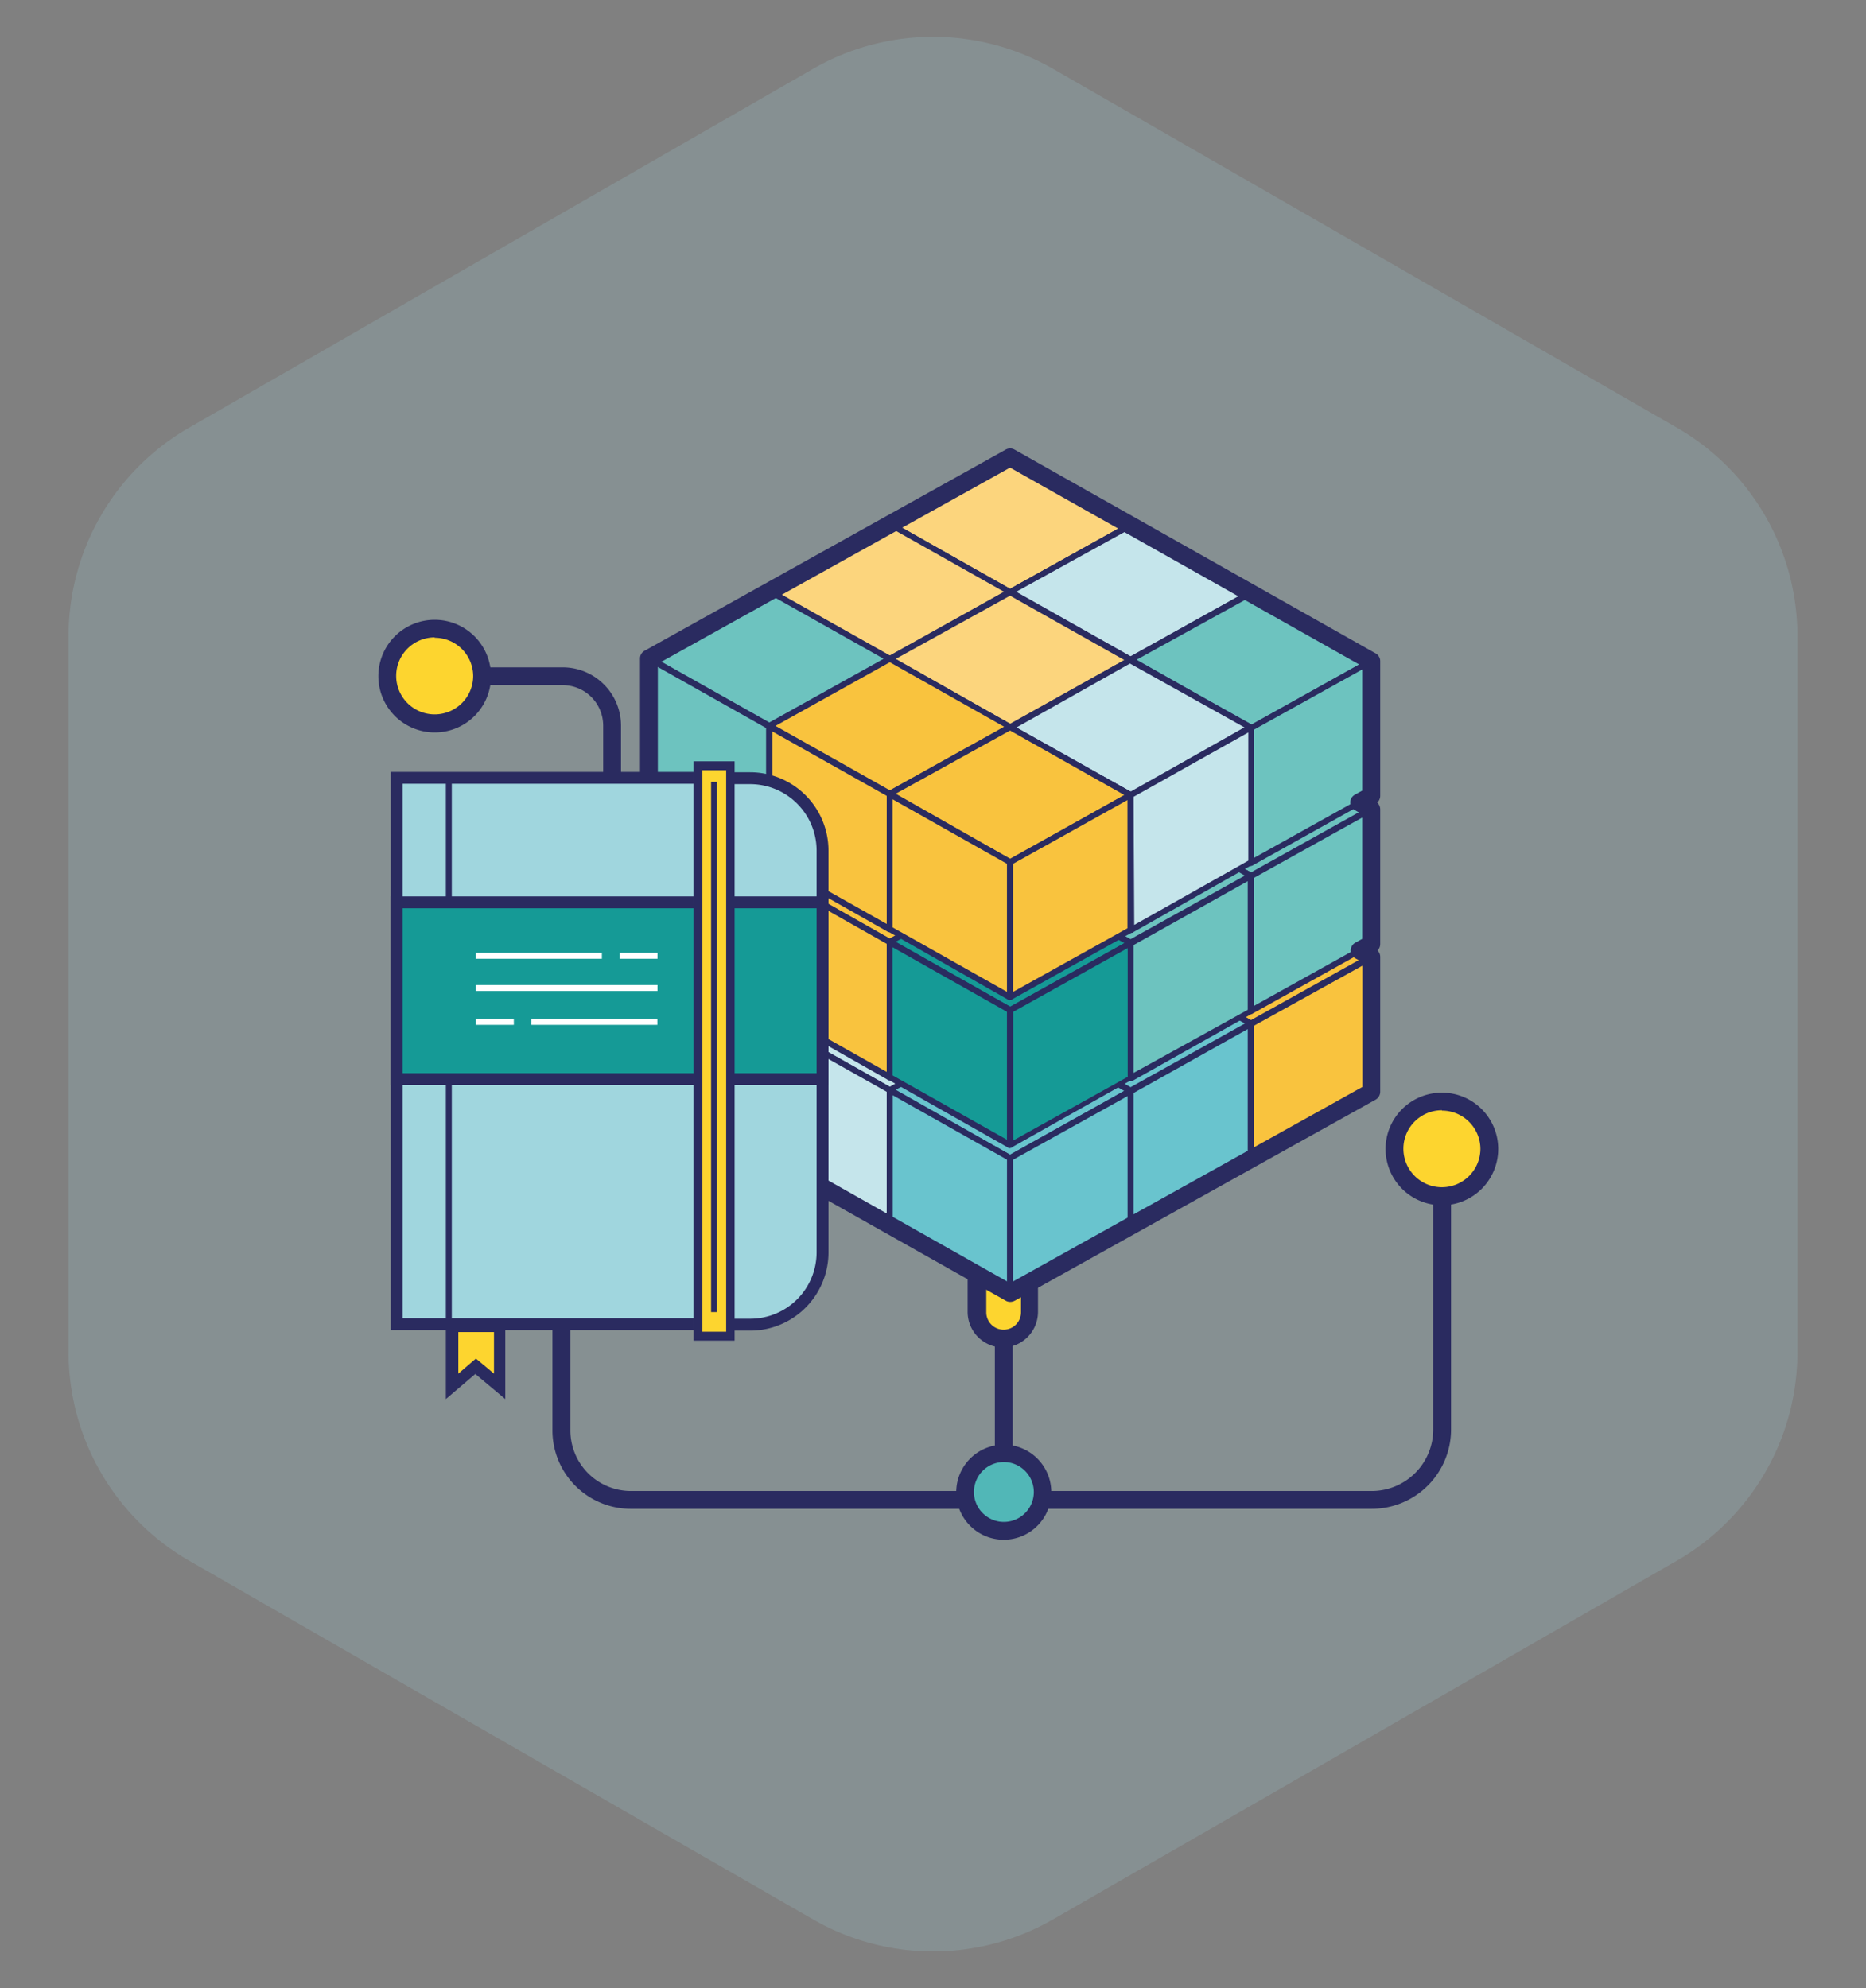 <svg id="libp2p_svg__libp2p" xmlns="http://www.w3.org/2000/svg" viewBox="0 0 157.03 167.35"><rect x="0" y="0" width="157.03" height="167.35" fill="#808080" stroke="none"/><defs><style>.libp2p_svg__cls-27{fill:#a0d6de}.libp2p_svg__cls-2{fill:#2a2b60}.libp2p_svg__cls-3{fill:#fdd52f}.libp2p_svg__cls-6{fill:#c4c700}.libp2p_svg__cls-7{fill:#a7a81d}.libp2p_svg__cls-8{fill:#9f9d23}.libp2p_svg__cls-9{fill:#cd225d}.libp2p_svg__cls-10{fill:#a71846}.libp2p_svg__cls-11{fill:#b91f4e}.libp2p_svg__cls-12{fill:#f9c33e}.libp2p_svg__cls-13{fill:#d1d600}.libp2p_svg__cls-14{fill:#cacf00}.libp2p_svg__cls-15{fill:#c0bd07}.libp2p_svg__cls-16{fill:#69c4ce}.libp2p_svg__cls-17{fill:#c5e5eb}.libp2p_svg__cls-21{fill:#6dc3bf}.libp2p_svg__cls-25{fill:#159a96}.libp2p_svg__cls-26{fill:#fcd57d}.libp2p_svg__cls-28{fill:#fff}</style></defs><path d="M151.26 113.81V53.54A20.24 20.24 0 0 0 141.12 36L88.61 5.79a20.25 20.25 0 0 0-20.18 0L15.91 36A20.24 20.24 0 0 0 5.77 53.54v60.27a20.27 20.27 0 0 0 10.14 17.55l52.52 30.2a20.25 20.25 0 0 0 20.18 0l52.51-30.2a20.27 20.27 0 0 0 10.14-17.55z" opacity=".2" fill="#a0d6de"/><path class="libp2p_svg__cls-2" d="M52.26 90.41h-1.5V61.07a3.41 3.41 0 0 0-3.41-3.4h-8.63v-1.5h8.63a4.91 4.91 0 0 1 4.91 4.9z"/><circle class="libp2p_svg__cls-3" cx="36.58" cy="56.92" r="3.99"/><path class="libp2p_svg__cls-2" d="M36.58 61.65a4.74 4.74 0 1 1 4.74-4.73 4.73 4.73 0 0 1-4.74 4.73zm0-8a3.24 3.24 0 1 0 3.24 3.24 3.24 3.24 0 0 0-3.24-3.21zM83.72 112.67h1.5v9.83h-1.5z"/><path class="libp2p_svg__cls-2" d="M115.42 127H53.08a6.6 6.6 0 0 1-6.59-6.59v-42H48v42a5.1 5.1 0 0 0 5.09 5.09h62.34a5.18 5.18 0 0 0 5.18-5.17V96.72h1.5v23.59a6.68 6.68 0 0 1-6.69 6.69z"/><circle cx="84.47" cy="125.58" r="3.27" fill="#51b7b7"/><path class="libp2p_svg__cls-2" d="M84.47 129.6a4 4 0 1 1 4-4 4 4 0 0 1-4 4zm0-6.54a2.52 2.52 0 1 0 2.53 2.52 2.53 2.53 0 0 0-2.53-2.52z"/><path class="libp2p_svg__cls-3" d="M82.22 107.1v3.36a2.21 2.21 0 0 0 4.42 0v-3.36z"/><path class="libp2p_svg__cls-2" d="M84.43 113.42a3 3 0 0 1-3-3v-4.11h5.92v4.11a3 3 0 0 1-2.92 3zM83 107.85v2.61a1.46 1.46 0 0 0 2.92 0v-2.61z"/><path d="M101.53 71.22a.36.36 0 0 1-.36-.28.37.37 0 0 1 .26-.46l.62-.16a.37.37 0 0 1 .46.26.38.38 0 0 1-.26.46l-.62.17z" fill="#482c2a"/><circle class="libp2p_svg__cls-3" cx="121.35" cy="96.72" r="3.99"/><path class="libp2p_svg__cls-2" d="M121.35 101.45a4.74 4.74 0 1 1 4.73-4.73 4.74 4.74 0 0 1-4.73 4.73zm0-8a3.24 3.24 0 1 0 3.23 3.24 3.24 3.24 0 0 0-3.23-3.21z"/><path class="libp2p_svg__cls-6" d="M85.01 74.77l.08-.05 10.05-5.6L85 63.41l-10.13 5.65L85 74.77h.01z"/><path class="libp2p_svg__cls-7" d="M85 86.12V74.77l-10.13-5.71v11.35h.01L85 86.12z"/><path class="libp2p_svg__cls-8" d="M95.14 69.12l-10.05 5.6-.08.05H85v11.35h.01l10.13-5.64V69.12z"/><path class="libp2p_svg__cls-9" d="M95.14 80.48l.09-.05 10.04-5.6-10.13-5.71-10.13 5.65 10.13 5.71z"/><path class="libp2p_svg__cls-10" d="M95.14 91.83V80.48l-10.13-5.71v11.35l10.13 5.71z"/><path class="libp2p_svg__cls-11" d="M105.27 74.83l-10.05 5.6-.08.05v11.35l10.13-5.64V74.83z"/><path class="libp2p_svg__cls-12" d="M105.27 86.19l.09-.05 10.04-5.59-10.13-5.71-10.13 5.64 10.13 5.71z"/><path class="libp2p_svg__cls-2" d="M105.27 86.44a.22.22 0 0 1-.13 0L95 80.7a.26.26 0 0 1-.13-.22.25.25 0 0 1 .13-.22l10.13-5.64a.28.28 0 0 1 .25 0l10.13 5.71a.26.26 0 0 1 .12.22.24.24 0 0 1-.12.21l-10.11 5.65a.28.28 0 0 1-.13.03zm-9.62-6l9.63 5.42 9.61-5.35-9.62-5.43z"/><path class="libp2p_svg__cls-12" d="M105.27 97.54V86.19l-10.13-5.71v11.35l10.13 5.71z"/><path class="libp2p_svg__cls-2" d="M105.27 97.79a.27.27 0 0 1-.12 0L95 92.05a.25.25 0 0 1-.13-.22V80.48a.25.25 0 0 1 .37-.22L105.4 86a.27.27 0 0 1 .12.22v11.32a.24.24 0 0 1-.12.22.28.28 0 0 1-.13.03zm-9.88-6.1l9.61 5.43V86.34l-9.63-5.43z"/><path class="libp2p_svg__cls-12" d="M115.41 80.55l-10.05 5.59-.09.05v11.35h.01v.01l10.13-5.65V80.55z"/><path class="libp2p_svg__cls-2" d="M105.28 97.8h-.08a.25.25 0 0 1-.18-.24V86.19a.27.27 0 0 1 .08-.18h.05l10.13-5.64a.28.28 0 0 1 .25 0 .25.25 0 0 1 .12.22V91.9a.25.25 0 0 1-.13.22l-10.12 5.64a.28.28 0 0 1-.12.04zm.24-11.46v10.78l9.64-5.36V81z"/><path class="libp2p_svg__cls-13" d="M74.88 80.41l.08-.05L85 74.77l-10.13-5.71-10.13 5.64 10.13 5.71h.01z"/><path class="libp2p_svg__cls-14" d="M74.87 91.76V80.41L64.74 74.7v11.35l.01.01 10.12 5.7z"/><path class="libp2p_svg__cls-15" d="M85.01 74.77l-10.05 5.59-.08.05h-.01v11.35l.01.01 10.13-5.65V74.77z"/><path class="libp2p_svg__cls-9" d="M85.01 86.12l.08-.05 10.05-5.59-10.13-5.71-10.13 5.64 10.13 5.71z"/><path class="libp2p_svg__cls-10" d="M85.01 97.47V86.12l-10.13-5.71h-.01v11.35l.01.01 10.13 5.7z"/><path class="libp2p_svg__cls-11" d="M95.14 80.48l-10.05 5.59-.08.05v11.35l10.13-5.64V80.48z"/><path class="libp2p_svg__cls-16" d="M95.14 91.83l.09-.05 10.04-5.59-10.13-5.71-10.13 5.64 10.13 5.71z"/><path class="libp2p_svg__cls-2" d="M95.14 92.08A.22.22 0 0 1 95 92l-10.12-5.7a.25.25 0 0 1-.13-.22.26.26 0 0 1 .13-.22L95 80.26a.25.25 0 0 1 .24 0L105.4 86a.26.26 0 0 1 0 .44l-10.13 5.61a.28.28 0 0 1-.13.03zm-9.62-6l9.62 5.43 9.62-5.36-9.62-5.43z"/><path class="libp2p_svg__cls-16" d="M95.14 103.19V91.83l-10.13-5.71v11.36l10.13 5.71z"/><path class="libp2p_svg__cls-2" d="M95.14 103.44a.19.19 0 0 1-.12 0L84.89 97.7a.28.28 0 0 1-.13-.23V86.12a.22.22 0 0 1 .12-.21.25.25 0 0 1 .25 0l10.13 5.72a.23.23 0 0 1 .13.21v11.36a.24.24 0 0 1-.12.21.28.28 0 0 1-.13.03zm-9.88-6.11l9.63 5.43V92l-9.63-5.43z"/><path class="libp2p_svg__cls-16" d="M105.28 86.19l-10.05 5.59-.09.05v11.36l10.14-5.65V86.19z"/><path class="libp2p_svg__cls-2" d="M95.14 103.44h-.11a.26.26 0 0 1-.14-.22V91.83a.26.26 0 0 1 .07-.17h.06l.08-.05L105.15 86a.28.28 0 0 1 .25 0 .26.26 0 0 1 .13.22v11.32a.25.25 0 0 1-.13.22l-10.13 5.65a.28.28 0 0 1-.13.03zM95.39 92v10.78L105 97.4V86.62z"/><path class="libp2p_svg__cls-17" d="M64.74 86.05l.09-.05 10.04-5.59-10.13-5.71-10.13 5.64 10.13 5.71z"/><path class="libp2p_svg__cls-2" d="M64.74 86.3a.27.27 0 0 1-.12 0l-10.13-5.74a.25.25 0 0 1-.13-.22.26.26 0 0 1 .13-.22l10.13-5.64a.25.25 0 0 1 .24 0L75 80.19a.26.26 0 0 1 0 .44l-10.13 5.64a.28.28 0 0 1-.13.03zm0-.25zm-9.62-5.71l9.62 5.43 9.62-5.36L64.74 75z"/><path class="libp2p_svg__cls-17" d="M64.74 97.41V86.05l-10.13-5.71V91.7l10.13 5.71z"/><path class="libp2p_svg__cls-2" d="M64.74 97.66a.19.19 0 0 1-.12 0l-10.13-5.7a.26.26 0 0 1-.13-.22v-11.4a.24.24 0 0 1 .12-.21.23.23 0 0 1 .25 0l10.14 5.71a.24.24 0 0 1 .12.21v11.36a.22.22 0 0 1-.12.21.28.28 0 0 1-.13.04zm-9.88-6.11L64.49 97V86.2l-9.63-5.43z"/><path class="libp2p_svg__cls-17" d="M74.88 80.41L64.83 86l-.09.05v11.36h.01l10.13-5.64V80.41z"/><path class="libp2p_svg__cls-2" d="M64.74 97.66a.2.2 0 0 1-.16-.07.24.24 0 0 1-.09-.18V86.05a.26.26 0 0 1 .14-.22h.08l10-5.6a.28.28 0 0 1 .25 0 .26.26 0 0 1 .13.22v11.31A.25.25 0 0 1 75 92l-10.13 5.63a.28.28 0 0 1-.13.03zM65 86.2V97l9.64-5.36v-10.8z"/><path class="libp2p_svg__cls-17" d="M74.88 91.76l.08-.04 10.05-5.6-10.13-5.71-10.14 5.64 10.14 5.71z"/><path class="libp2p_svg__cls-2" d="M74.88 92a.28.28 0 0 1-.13 0l-10.13-5.73a.25.25 0 0 1-.13-.22.26.26 0 0 1 .13-.22l10.13-5.64a.28.28 0 0 1 .25 0l10.13 5.71a.25.25 0 0 1 .13.22.26.26 0 0 1-.13.22L75 92a.27.27 0 0 1-.12 0zm0-.25zm-9.62-5.71l9.62 5.43 9.62-5.36-9.62-5.41z"/><path class="libp2p_svg__cls-17" d="M74.88 103.12V91.76l-10.14-5.71v11.36h.01l10.13 5.71z"/><path class="libp2p_svg__cls-2" d="M74.88 103.37a.33.33 0 0 1-.14 0l-10.12-5.7a.29.29 0 0 1-.13-.22v-11.4a.23.23 0 0 1 .13-.21.23.23 0 0 1 .25 0L75 91.55a.23.23 0 0 1 .13.21v11.36a.25.25 0 0 1-.16.23zM65 97.26l9.64 5.43V91.91L65 86.48z"/><path class="libp2p_svg__cls-17" d="M85.01 86.12l-10.05 5.6-.08.04v11.36l10.13-5.65V86.12z"/><path class="libp2p_svg__cls-2" d="M74.88 103.37a.29.29 0 0 1-.18-.07.26.26 0 0 1-.07-.18V91.76a.22.22 0 0 1 .07-.17h.14l10-5.6a.27.27 0 0 1 .3 0 .29.29 0 0 1 .07.18v11.3a.25.25 0 0 1-.13.22L75 103.34a.27.27 0 0 1-.12.03zm.25-11.46v10.78l9.63-5.36V86.55z"/><path class="libp2p_svg__cls-16" d="M85.01 97.47l.09-.04 10.04-5.6-10.13-5.71-10.13 5.64 10.13 5.71z"/><path class="libp2p_svg__cls-2" d="M85 97.73a.28.28 0 0 1-.13 0L74.75 92a.26.26 0 0 1-.12-.22.23.23 0 0 1 .13-.21l10.13-5.67a.26.26 0 0 1 .24 0l10.13 5.71a.26.26 0 0 1 .13.22.25.25 0 0 1-.13.22l-10.13 5.64a.17.17 0 0 1-.13.04zm-9.62-6L85 97.19l9.62-5.36L85 86.41z"/><path class="libp2p_svg__cls-16" d="M85.01 108.83V97.48l-10.13-5.71v11.35l10.13 5.71z"/><path class="libp2p_svg__cls-2" d="M85 109.08a.2.2 0 0 1-.13 0l-10.12-5.7a.21.21 0 0 1-.13-.22v-11.4a.24.24 0 0 1 .12-.21.25.25 0 0 1 .25 0l10.13 5.71a.25.25 0 0 1 .13.22v11.35a.25.25 0 0 1-.15.23zM75.13 103l9.63 5.43V97.62l-9.63-5.43z"/><path class="libp2p_svg__cls-16" d="M95.14 91.83l-10.04 5.6-.09.04v11.36l10.13-5.64V91.83z"/><path class="libp2p_svg__cls-2" d="M85 109.08a.25.25 0 0 1-.14 0 .26.26 0 0 1-.11-.21V97.48a.24.24 0 0 1 .13-.22l.09-.05 10-5.6a.25.25 0 0 1 .25 0 .22.22 0 0 1 .12.21v11.36a.27.27 0 0 1-.12.22l-10.14 5.64a.24.24 0 0 1-.08.04zm.25-11.46v10.79l9.64-5.41V92.26z"/><path class="libp2p_svg__cls-6" d="M85.01 62.31l.09-.05 10.04-5.59-10.12-5.71-10.14 5.63 10.13 5.72z"/><path class="libp2p_svg__cls-7" d="M85 73.66l.01-11.35-10.13-5.71-.01 11.35h.01L85 73.66z"/><path class="libp2p_svg__cls-8" d="M95.14 56.67L85.1 62.26l-.09.05L85 73.66l.01.01 10.13-5.64V56.67z"/><path fill="#ea4a91" d="M95.14 68.03l.09-.05 10.05-5.6-10.13-5.71-10.14 5.64 10.13 5.72z"/><path fill="#cf0d5f" d="M95.14 79.38V68.03l-10.13-5.72v11.36l10.13 5.71z"/><path fill="#e4005f" d="M105.28 62.39l-10.05 5.59-.09.05v11.35l10.13-5.64.01-11.35z"/><path class="libp2p_svg__cls-21" d="M105.27 73.74l.09-.05 10.05-5.59-10.13-5.71-10.14 5.64 10.13 5.71z"/><path class="libp2p_svg__cls-2" d="M105.27 74a.27.27 0 0 1-.12 0L95 68.24a.23.23 0 0 1-.13-.21.25.25 0 0 1 .13-.22l10.14-5.64a.25.25 0 0 1 .24 0l10.13 5.71a.25.25 0 0 1 .12.22.24.24 0 0 1-.12.22L105.4 74a.28.28 0 0 1-.13 0zm-9.62-6l9.62 5.43 9.62-5.36-9.61-5.43z"/><path class="libp2p_svg__cls-21" d="M105.27 85.09V73.74l-10.13-5.71v11.35l10.13 5.71z"/><path class="libp2p_svg__cls-2" d="M105.27 85.34a.31.31 0 0 1-.13 0L95 79.6a.25.25 0 0 1-.13-.22V68a.26.26 0 0 1 .13-.22.23.23 0 0 1 .24 0l10.14 5.71a.27.27 0 0 1 .12.22v11.38a.25.25 0 0 1-.13.22.24.24 0 0 1-.1.03zm-9.88-6.11l9.61 5.44V73.89l-9.63-5.44z"/><path class="libp2p_svg__cls-21" d="M115.41 68.1l-10.05 5.59-.09.05V85.1l10.13-5.64.01-11.36z"/><path class="libp2p_svg__cls-2" d="M105.27 85.35a.25.25 0 0 1-.18-.08.27.27 0 0 1-.07-.18V73.74a.23.23 0 0 1 .08-.17.12.12 0 0 1 .05 0l10.14-5.64a.23.23 0 0 1 .24 0 .23.23 0 0 1 .13.21v11.32a.24.24 0 0 1-.12.21l-10.14 5.65a.27.27 0 0 1-.13.03zm.25-11.46v10.78l9.63-5.36V68.53z"/><path class="libp2p_svg__cls-13" d="M74.88 67.95l.08-.05 10.05-5.59-10.13-5.72-10.13 5.64 10.13 5.72z"/><path class="libp2p_svg__cls-14" d="M74.87 79.3l.01-11.35-10.13-5.72-.01 11.36h.01l10.12 5.71z"/><path class="libp2p_svg__cls-15" d="M85.01 62.31L74.96 67.9l-.08.05-.01 11.35 10.14-5.63V62.31z"/><path fill="#f4b000" d="M85.01 73.66l.08-.04 10.05-5.6-10.13-5.71-10.13 5.64 10.13 5.71z"/><path fill="#ee8e00" d="M85 85.02l.01-11.35v-.01l-10.13-5.71-.01 11.35.01.01L85 85.02z"/><path fill="#f6a200" d="M95.14 68.03l-10.05 5.59-.08.04L85 85.02l10.14-5.64V68.03z"/><path class="libp2p_svg__cls-21" d="M95.14 79.38l.09-.05 10.04-5.59-10.13-5.71-10.13 5.64 10.13 5.71z"/><path class="libp2p_svg__cls-2" d="M95.14 79.63a.2.2 0 0 1-.11 0l-10.14-5.75a.24.24 0 0 1-.13-.22.23.23 0 0 1 .13-.21L95 67.81a.28.28 0 0 1 .25 0l10.13 5.71a.27.27 0 0 1 .12.22.26.26 0 0 1-.13.22L95.26 79.6a.27.27 0 0 1-.12.03zm-9.62-6l9.62 5.42 9.62-5.35-9.62-5.43z"/><path class="libp2p_svg__cls-21" d="M95.13 90.73l.01-11.35-10.13-5.71L85 85.02h.01l10.12 5.71z"/><path class="libp2p_svg__cls-2" d="M95.13 91a.27.27 0 0 1-.13 0l-10.12-5.76a.22.22 0 0 1-.13-.22V73.67a.24.24 0 0 1 .12-.22.25.25 0 0 1 .25 0l10.13 5.71a.26.26 0 0 1 .13.22v11.35a.25.25 0 0 1-.12.22.28.28 0 0 1-.13.05zm-9.88-6.1l9.63 5.43v-10.8l-9.63-5.44z"/><path class="libp2p_svg__cls-21" d="M105.27 73.74l-10.05 5.59-.08.05-.01 11.35h.01l10.13-5.63v-.01l.01-11.35h-.01z"/><path class="libp2p_svg__cls-2" d="M95.14 91h-.08a.25.25 0 0 1-.18-.24V79.38a.24.24 0 0 1 .14-.22h.07l10.05-5.59a.25.25 0 0 1 .25 0 .22.22 0 0 1 .12.21v11.31a.26.26 0 0 1-.14.23L95.26 91a.27.27 0 0 1-.12 0zm.25-11.45v10.76L105 85V74.17z"/><path class="libp2p_svg__cls-21" d="M64.74 73.59l.09-.05 10.05-5.59-10.13-5.72-10.14 5.64 10.13 5.72z"/><path class="libp2p_svg__cls-2" d="M64.74 73.84a.27.27 0 0 1-.12 0l-10.13-5.75a.25.25 0 0 1-.13-.22.26.26 0 0 1 .13-.22L64.63 62a.23.23 0 0 1 .24 0L75 67.73a.25.25 0 0 1 0 .44l-10.14 5.64a.21.21 0 0 1-.12.03zm0-.25zm-9.62-5.72l9.62 5.43 9.62-5.3-9.61-5.43z"/><path class="libp2p_svg__cls-21" d="M64.74 84.94V73.59l-10.13-5.72v11.36l10.13 5.71z"/><path class="libp2p_svg__cls-2" d="M64.74 85.19a.31.31 0 0 1-.13 0l-10.12-5.74a.34.34 0 0 1-.13-.22V67.87a.25.25 0 0 1 .16-.23.27.27 0 0 1 .23 0l10.12 5.71a.27.27 0 0 1 .12.22v11.37a.26.26 0 0 1-.13.22.27.27 0 0 1-.12.03zm-9.88-6.11l9.63 5.43V73.73l-9.63-5.43z"/><path class="libp2p_svg__cls-21" d="M74.88 67.95l-10.05 5.59-.09.05v11.35l10.13-5.64.01-11.35z"/><path class="libp2p_svg__cls-2" d="M64.74 85.19a.26.26 0 0 1-.18-.07.29.29 0 0 1-.07-.18V73.59a.25.25 0 0 1 .14-.22l10.13-5.64a.25.25 0 0 1 .24 0 .26.26 0 0 1 .13.22V79.3a.26.26 0 0 1-.12.22l-10.15 5.64a.27.27 0 0 1-.12.03zM65 73.74v10.78l9.63-5.36V68.37z"/><path class="libp2p_svg__cls-12" d="M74.88 79.3l.08-.04 10.05-5.6-10.13-5.71-10.14 5.64 10.13 5.71h.01z"/><path class="libp2p_svg__cls-2" d="M74.88 79.55a.23.23 0 0 1-.14 0l-10.12-5.7a.26.26 0 0 1-.13-.22.25.25 0 0 1 .13-.22l10.14-5.64a.25.25 0 0 1 .24 0l10.13 5.71a.26.26 0 0 1 .13.22.25.25 0 0 1-.13.22L75 79.52a.27.27 0 0 1-.12.03zm-9.62-6L74.88 79l9.62-5.36-9.62-5.43z"/><path class="libp2p_svg__cls-12" d="M74.87 90.66V79.3l-10.13-5.71v11.35l10.13 5.72z"/><path class="libp2p_svg__cls-2" d="M74.87 90.91a.25.25 0 0 1-.12 0l-10.13-5.75a.25.25 0 0 1-.13-.22V73.59a.26.26 0 0 1 .13-.22.28.28 0 0 1 .25 0L75 79.09a.22.22 0 0 1 .12.21v11.36a.28.28 0 0 1-.25.25zM65 84.8l9.63 5.43V79.45L65 74z"/><path class="libp2p_svg__cls-12" d="M85.01 73.66l-10.05 5.6-.08.04h-.01v11.36L85 85.02l.01-11.36z"/><path class="libp2p_svg__cls-2" d="M74.87 90.91a.37.37 0 0 1-.14 0 .26.26 0 0 1-.11-.21V79.3a.26.26 0 0 1 .13-.22l10.14-5.64a.25.25 0 0 1 .25 0 .24.24 0 0 1 .12.21V85a.26.26 0 0 1-.13.22L75 90.88a.24.24 0 0 1-.13.03zm.25-11.46v10.78l9.64-5.36V74.09z"/><path class="libp2p_svg__cls-25" d="M85.01 85.02l.08-.05 10.05-5.59-10.13-5.72v.01-.01L74.88 79.3 85 85.02h.01z"/><path class="libp2p_svg__cls-2" d="M85 85.27a.28.28 0 0 1-.13 0l-10.12-5.75a.24.24 0 0 1-.12-.22.27.27 0 0 1 .12-.22l10.14-5.63a.25.25 0 0 1 .25 0l10.12 5.71a.25.25 0 0 1 0 .44l-10.13 5.64a.27.27 0 0 1-.13.03zm-9.62-6L85 84.73l9.62-5.35L85 74z"/><path class="libp2p_svg__cls-25" d="M85 96.37V85.02L74.87 79.3v.01-.01 11.36L85 96.37z"/><path class="libp2p_svg__cls-2" d="M85 96.62a.24.24 0 0 1-.12 0l-10.13-5.74a.21.21 0 0 1-.13-.22V79.3a.24.24 0 0 1 .13-.21.23.23 0 0 1 .25 0l10.13 5.71a.26.26 0 0 1 .13.22v11.35a.27.27 0 0 1-.12.22.31.31 0 0 1-.14.03zm-9.88-6.1l9.63 5.42V85.17l-9.64-5.44z"/><path class="libp2p_svg__cls-25" d="M95.14 79.38l-10.05 5.59-.08.05H85v11.35l10.14-5.64V79.38z"/><path class="libp2p_svg__cls-2" d="M85 96.62a.25.25 0 0 1-.14 0 .24.24 0 0 1-.11-.21V85a.24.24 0 0 1 .07-.18h.09l10-5.59a.25.25 0 0 1 .37.22v11.28a.25.25 0 0 1-.08.18l-10.08 5.68a.24.24 0 0 1-.12.03zm.26-11.45V96l9.64-5.36V79.8z"/><path class="libp2p_svg__cls-26" d="M85.01 49.85l.08-.04 10.05-5.6L85 38.5l-10.13 5.64L85 49.85h.01z"/><path class="libp2p_svg__cls-2" d="M85 50.1a.32.32 0 0 1-.14 0l-10.11-5.74a.25.25 0 0 1-.13-.22.26.26 0 0 1 .13-.22l10.13-5.64a.28.28 0 0 1 .25 0L95.26 44a.25.25 0 0 1 0 .44l-10.13 5.63a.27.27 0 0 1-.13.03zm-9.63-6L85 49.57l9.61-5.36L85 38.79z"/><path class="libp2p_svg__cls-26" d="M85 61.21V49.85l-10.13-5.71V55.5h.01L85 61.21z"/><path class="libp2p_svg__cls-2" d="M85 61.46a.28.28 0 0 1-.13 0l-10.12-5.74a.29.29 0 0 1-.13-.22V44.14a.23.23 0 0 1 .13-.21.21.21 0 0 1 .24 0l10.14 5.71a.23.23 0 0 1 .13.21v11.36a.25.25 0 0 1-.16.23zm-9.89-6.11l9.63 5.43V50l-9.64-5.43z"/><path class="libp2p_svg__cls-26" d="M95.14 44.21l-10.05 5.6-.08.04H85v11.36h.01l10.13-5.64V44.21z"/><path class="libp2p_svg__cls-2" d="M85 61.46a.25.25 0 0 1-.25-.25V49.85a.22.22 0 0 1 .12-.21L95 44a.25.25 0 0 1 .25 0 .24.24 0 0 1 .12.21v11.35a.26.26 0 0 1-.13.23l-10.11 5.64a.27.27 0 0 1-.13.03zM85.26 50v10.78l9.63-5.36V44.64z"/><path class="libp2p_svg__cls-17" d="M95.14 55.56l.09-.04 10.04-5.6-10.13-5.71-10.13 5.64 10.13 5.71z"/><path class="libp2p_svg__cls-2" d="M95.14 55.81a.2.2 0 0 1-.11 0l-10.15-5.74a.26.26 0 0 1 0-.44L95 44a.25.25 0 0 1 .25 0l10.12 5.7a.25.25 0 0 1 0 .44l-10.11 5.64a.27.27 0 0 1-.12.03zm-9.62-6l9.62 5.43 9.62-5.36-9.62-5.38z"/><path class="libp2p_svg__cls-17" d="M95.14 66.92V55.56l-10.13-5.71v11.36l10.13 5.71z"/><path class="libp2p_svg__cls-2" d="M95.14 67.17a.24.24 0 0 1-.12 0l-10.13-5.74a.26.26 0 0 1-.13-.22V49.85a.22.22 0 0 1 .12-.21.23.23 0 0 1 .25 0l10.13 5.71a.25.25 0 0 1 .13.22v11.35a.24.24 0 0 1-.12.21.22.22 0 0 1-.13.04zm-9.88-6.11l9.63 5.43V55.71l-9.63-5.43z"/><path class="libp2p_svg__cls-17" d="M105.27 49.92l-10.05 5.6-.08.04v11.36l10.13-5.64V49.92z"/><path class="libp2p_svg__cls-2" d="M95.14 67.17h-.08a.26.26 0 0 1-.17-.24V55.57a.24.24 0 0 1 .14-.23l10.12-5.64a.25.25 0 0 1 .25 0 .22.22 0 0 1 .12.21v11.37a.23.23 0 0 1-.13.21l-10.13 5.65a.24.24 0 0 1-.12.03zm.25-11.46V66.5l9.61-5.37V50.35z"/><path class="libp2p_svg__cls-21" d="M105.27 61.28l.09-.05 10.04-5.6-10.13-5.71-10.13 5.64 10.13 5.72z"/><path class="libp2p_svg__cls-2" d="M105.27 61.53a.19.19 0 0 1-.12 0L95 55.78a.24.24 0 0 1-.13-.22.23.23 0 0 1 .13-.21l10.13-5.65a.28.28 0 0 1 .25 0l10.13 5.71a.27.27 0 0 1 .12.22.26.26 0 0 1-.12.22l-10.12 5.65a.21.21 0 0 1-.12.03zm-9.62-6l9.63 5.47 9.61-5.36-9.62-5.42z"/><path class="libp2p_svg__cls-21" d="M105.27 72.63V61.28l-10.13-5.71v11.35l10.13 5.71z"/><path class="libp2p_svg__cls-2" d="M105.27 72.88a.27.27 0 0 1-.12 0L95 67.14a.22.22 0 0 1-.13-.22V55.57a.27.27 0 0 1 .12-.22.25.25 0 0 1 .25 0l10.14 5.71a.26.26 0 0 1 .12.22v11.35a.25.25 0 0 1-.12.22.28.28 0 0 1-.11.03zm-9.88-6.1L105 72.2V61.42L95.39 56z"/><path class="libp2p_svg__cls-21" d="M115.41 55.63l-10.05 5.6-.09.05v11.35h.01l10.13-5.64V55.63z"/><path class="libp2p_svg__cls-2" d="M105.28 72.88a.23.23 0 0 1-.14 0 .27.27 0 0 1-.12-.21V61.28a.25.25 0 0 1 .08-.18.1.1 0 0 1 .05 0l.09-.05 10-5.59a.23.23 0 0 1 .25 0 .24.24 0 0 1 .12.21V67a.26.26 0 0 1-.13.22l-10.08 5.63a.27.27 0 0 1-.12.03zm.24-11.46v10.79l9.64-5.37V56.06z"/><path class="libp2p_svg__cls-26" d="M74.88 55.5l.08-.05L85 49.85l-10.13-5.71-10.13 5.64 10.13 5.72h.01z"/><path class="libp2p_svg__cls-2" d="M74.88 55.75a.33.33 0 0 1-.14 0L64.62 50a.24.24 0 0 1-.13-.22.23.23 0 0 1 .13-.21l10.13-5.65a.28.28 0 0 1 .25 0l10.13 5.71a.25.25 0 0 1 .12.22.24.24 0 0 1-.12.22L75 55.72a.27.27 0 0 1-.12.03zm-9.63-6l9.63 5.42 9.61-5.36-9.62-5.42z"/><path class="libp2p_svg__cls-26" d="M74.87 66.85V55.5l-10.13-5.71v11.35h.01l10.12 5.71z"/><path class="libp2p_svg__cls-2" d="M74.87 67.1a.27.27 0 0 1-.12 0l-10.13-5.74a.34.34 0 0 1-.13-.22V49.79a.27.27 0 0 1 .12-.22.25.25 0 0 1 .25 0L75 55.28a.26.26 0 0 1 .12.22v11.35a.25.25 0 0 1-.12.22.28.28 0 0 1-.13.03zM65 61l9.63 5.42V55.64L65 50.21z"/><path class="libp2p_svg__cls-26" d="M85.01 49.85l-10.05 5.6-.08.05h-.01v11.35h.01l10.13-5.64V49.85z"/><path class="libp2p_svg__cls-2" d="M74.88 67.1a.26.26 0 0 1-.26-.25V55.5a.25.25 0 0 1 .08-.18l.09-.05 10-5.6a.25.25 0 0 1 .25 0 .23.23 0 0 1 .13.21v11.33a.26.26 0 0 1-.13.22L75 67.07a.27.27 0 0 1-.12.03zm.24-11.46v10.79l9.64-5.37V50.28z"/><path class="libp2p_svg__cls-26" d="M85.01 61.21l.08-.05 10.05-5.6-10.13-5.71-10.13 5.65 10.13 5.71z"/><path class="libp2p_svg__cls-2" d="M85 61.46a.33.33 0 0 1-.14 0l-10.11-5.75a.23.23 0 0 1-.12-.22.24.24 0 0 1 .12-.21l10.14-5.65a.23.23 0 0 1 .24 0l10.13 5.7a.26.26 0 0 1 .13.22.25.25 0 0 1-.13.22l-10.13 5.66a.27.27 0 0 1-.13.03zm-9.62-6L85 60.92l9.62-5.36L85 50.14z"/><path class="libp2p_svg__cls-26" d="M85.01 72.56V61.21L74.88 55.5h-.01v11.35h.01l10.13 5.71z"/><path class="libp2p_svg__cls-2" d="M85 72.81a.31.31 0 0 1-.13 0l-10.11-5.74a.26.26 0 0 1-.14-.22V55.5a.26.26 0 0 1 .13-.22.25.25 0 0 1 .25 0L85.13 61a.25.25 0 0 1 .13.22v11.34a.26.26 0 0 1-.13.22.27.27 0 0 1-.13.03zm-9.88-6.11l9.64 5.43V61.35l-9.64-5.43z"/><path class="libp2p_svg__cls-26" d="M95.14 55.56l-10.05 5.6-.08.05v11.35l10.13-5.64V55.56z"/><path class="libp2p_svg__cls-2" d="M85 72.81h-.08a.26.26 0 0 1-.17-.24V61.21a.24.24 0 0 1 .07-.18h.06L95 55.34a.25.25 0 0 1 .25 0 .24.24 0 0 1 .12.21v11.37a.26.26 0 0 1-.13.22l-10.11 5.64a.27.27 0 0 1-.13.03zm.25-11.46v10.79l9.63-5.37V56z"/><path class="libp2p_svg__cls-17" d="M95.14 66.92l.09-.05 10.01-5.64-10.16-5.67-10.1 5.7 10.16 5.66z"/><path class="libp2p_svg__cls-2" d="M95.14 67.17a.27.27 0 0 1-.12 0l-10.16-5.7a.23.23 0 0 1-.13-.21.25.25 0 0 1 .13-.22L95 55.35a.25.25 0 0 1 .25 0L105.37 61a.24.24 0 0 1 .12.22.25.25 0 0 1-.12.22l-10.1 5.69a.28.28 0 0 1-.13.04zm-9.65-5.91l9.65 5.37 9.59-5.4-9.64-5.38z"/><path class="libp2p_svg__cls-17" d="M95.2 78.27l-.06-11.35-10.16-5.66.06 11.35 10.16 5.66z"/><path class="libp2p_svg__cls-2" d="M95.2 78.52a.24.24 0 0 1-.12 0l-10.16-5.69a.34.34 0 0 1-.13-.22l-.06-11.35a.25.25 0 0 1 .37-.26l10.16 5.7a.26.26 0 0 1 .13.22l.06 11.35a.26.26 0 0 1-.13.22.24.24 0 0 1-.12.03zm-9.91-6.06L95 77.85l-.06-10.78-9.66-5.39z"/><path class="libp2p_svg__cls-17" d="M105.25 61.23l-10.02 5.64-.09.05.06 11.35 10.1-5.69-.05-11.35z"/><path class="libp2p_svg__cls-2" d="M95.2 78.52h-.08a.25.25 0 0 1-.17-.24l-.06-11.35a.29.29 0 0 1 .07-.18h.06l10.1-5.75a.28.28 0 0 1 .25 0 .26.26 0 0 1 .13.22v11.35a.24.24 0 0 1-.12.22l-10.06 5.7a.24.24 0 0 1-.12.03zm.19-11.45l.06 10.78 9.6-5.41V61.65z"/><path class="libp2p_svg__cls-21" d="M64.74 61.14l.09-.05 10.04-5.6-10.13-5.71v.01-.01l-10.13 5.65 10.13 5.71z"/><path class="libp2p_svg__cls-2" d="M64.74 61.39h-.11l-10.14-5.74a.26.26 0 0 1-.13-.22.25.25 0 0 1 .13-.22l10.13-5.64a.23.23 0 0 1 .24 0L75 55.28a.26.26 0 0 1 .12.22.23.23 0 0 1-.13.21l-10.13 5.65a.21.21 0 0 1-.12.03zm-9.62-6l9.62 5.42 9.62-5.36-9.62-5.42z"/><path class="libp2p_svg__cls-21" d="M64.74 72.49V61.14l-10.13-5.71v11.35l10.13 5.71z"/><path class="libp2p_svg__cls-2" d="M64.74 72.74a.27.27 0 0 1-.12 0L54.49 67a.32.32 0 0 1-.13-.22V55.43a.25.25 0 0 1 .37-.22l10.14 5.71a.27.27 0 0 1 .12.22v11.35a.25.25 0 0 1-.12.22.28.28 0 0 1-.13.03zm-9.88-6.1l9.63 5.43V61.29l-9.63-5.43z"/><path class="libp2p_svg__cls-21" d="M74.88 55.5l-10.05 5.59-.09.05v11.35h.01l10.13-5.64V55.5z"/><path class="libp2p_svg__cls-2" d="M64.74 72.74h-.07a.25.25 0 0 1-.18-.24V61.14a.26.26 0 0 1 .14-.22l10.12-5.64a.28.28 0 0 1 .25 0 .26.26 0 0 1 .13.22v11.35a.26.26 0 0 1-.13.22l-10.13 5.64a.28.28 0 0 1-.13.03zM65 61.29v10.78l9.64-5.36V55.92z"/><path class="libp2p_svg__cls-12" d="M74.88 66.85l.08-.05 10.05-5.59-10.13-5.71-10.14 5.64 10.14 5.71z"/><path class="libp2p_svg__cls-2" d="M74.88 67.1a.2.2 0 0 1-.11 0l-10.15-5.74a.26.26 0 0 1-.13-.22.25.25 0 0 1 .13-.22l10.13-5.64a.25.25 0 0 1 .25 0L85.13 61a.25.25 0 0 1 .13.22.23.23 0 0 1-.13.21L75 67.07a.27.27 0 0 1-.12.03zm-9.62-6l9.62 5.42 9.62-5.35-9.62-5.43z"/><path class="libp2p_svg__cls-12" d="M74.88 78.2V66.85l-10.14-5.71v11.35l.01.01 10.13 5.7z"/><path class="libp2p_svg__cls-2" d="M74.88 78.45a.28.28 0 0 1-.13 0l-10.13-5.74a.27.27 0 0 1-.13-.22V61.14a.26.26 0 0 1 .13-.22.28.28 0 0 1 .25 0L75 66.63a.26.26 0 0 1 .13.22V78.2a.26.26 0 0 1-.13.22.27.27 0 0 1-.12.03zM65 72.35l9.64 5.43V67L65 61.57z"/><path class="libp2p_svg__cls-12" d="M85.01 61.21L74.96 66.8l-.08.05V78.2l10.13-5.64V61.21z"/><path class="libp2p_svg__cls-2" d="M74.88 78.45a.2.2 0 0 1-.11 0 .24.24 0 0 1-.14-.23V66.85a.27.27 0 0 1 .12-.22L84.89 61a.25.25 0 0 1 .37.22v11.34a.26.26 0 0 1-.13.22L75 78.42a.27.27 0 0 1-.12.03zM75.13 67v10.78l9.63-5.36V61.63z"/><path class="libp2p_svg__cls-12" d="M85.01 72.56l.09-.04 10.04-5.6-10.13-5.71-10.13 5.64 10.13 5.71z"/><path class="libp2p_svg__cls-2" d="M85 72.81a.24.24 0 0 1-.12 0l-10.13-5.74a.27.27 0 0 1-.12-.22.26.26 0 0 1 .13-.22L84.89 61a.26.26 0 0 1 .24 0l10.13 5.7a.25.25 0 0 1 .13.22.26.26 0 0 1-.13.22l-10.13 5.64a.24.24 0 0 1-.13.03zm-9.62-6L85 72.28l9.62-5.36L85 61.49z"/><path class="libp2p_svg__cls-12" d="M85.01 83.92V72.56l-10.13-5.71v11.36l10.13 5.71z"/><path class="libp2p_svg__cls-2" d="M85 84.17a.17.17 0 0 1-.12 0l-10.12-5.75a.25.25 0 0 1-.13-.22V66.85a.22.22 0 0 1 .12-.21.25.25 0 0 1 .25 0l10.13 5.72a.23.23 0 0 1 .13.21v11.35a.24.24 0 0 1-.12.21.33.33 0 0 1-.14.04zm-9.88-6.11l9.63 5.43V72.71l-9.63-5.43z"/><path class="libp2p_svg__cls-12" d="M95.14 66.92l-10.04 5.6-.09.04v11.36l10.13-5.65V66.92z"/><path class="libp2p_svg__cls-2" d="M85 84.17a.33.33 0 0 1-.13 0 .26.26 0 0 1-.12-.21v-11.4a.26.26 0 0 1 .07-.17h.06L95 66.7a.28.28 0 0 1 .25 0 .25.25 0 0 1 .12.22v11.35a.26.26 0 0 1-.12.22l-10.12 5.65a.24.24 0 0 1-.13.03zm.25-11.46v10.78l9.63-5.36V67.34z"/><path class="libp2p_svg__cls-2" d="M85 109.58a.76.76 0 0 1-.33-.08L54.24 92.35a.75.75 0 0 1-.38-.65V80.34a.73.73 0 0 1 .25-.55.77.77 0 0 1-.25-.56V67.87a.73.73 0 0 1 .24-.54.76.76 0 0 1-.24-.55V55.43a.74.74 0 0 1 .41-.67l30.37-16.92a.76.76 0 0 1 .73 0L115.77 55a.48.48 0 0 1 .16.12.75.75 0 0 1 .22.53V67a.77.77 0 0 1-.25.55.81.81 0 0 1 .25.56v11.35a.73.73 0 0 1-.23.54.75.75 0 0 1 .23.55V91.9a.77.77 0 0 1-.39.66l-30.38 16.93a.81.81 0 0 1-.38.09zM55.36 91.26L85 108l29.65-16.51V81l-.6-.34a.75.75 0 0 1 0-1.31l.58-.32V68.54l-.62-.35a.75.75 0 0 1-.38-.65.74.74 0 0 1 .39-.65l.61-.34V56.07L85 39.36 55.36 55.87v10.48l.59.33a.71.71 0 0 1 .38.65.74.74 0 0 1-.33.67l-.59.32v10.47l.61.35a.75.75 0 0 1 0 1.3l-.61.34z"/><path class="libp2p_svg__cls-3" d="M38.02 111.62v5.07l2.03-1.69 2.02 1.69v-5.07h-4.05z"/><path class="libp2p_svg__cls-2" d="M37.52 117.76v-6.64h5v6.64L40 115.65zm2.53-3.41l1.52 1.27v-3.5h-3v3.5z"/><path class="libp2p_svg__cls-27" d="M61.78 65.47h1.35a6.11 6.11 0 0 1 6.09 6.09v33.81a6.11 6.11 0 0 1-6.09 6.08h-1.35"/><path class="libp2p_svg__cls-2" d="M63.13 112h-1.35v-1h1.35a5.59 5.59 0 0 0 5.59-5.58V71.56A5.6 5.6 0 0 0 63.13 66h-1.35v-1h1.35a6.6 6.6 0 0 1 6.59 6.59v33.81a6.59 6.59 0 0 1-6.59 6.6z"/><path class="libp2p_svg__cls-27" d="M58.4 111.45H33.38V65.47H58.4"/><path class="libp2p_svg__cls-2" d="M58.4 111.95H32.88V64.97H58.4v1H33.88v44.98H58.4v1z"/><path class="libp2p_svg__cls-2" d="M37.52 90.83h.5v20.15h-.5zM37.52 65.81h.5v10.14h-.5z"/><path class="libp2p_svg__cls-25" d="M58.4 90.83H33.38V75.95H58.4"/><path class="libp2p_svg__cls-2" d="M58.4 91.33H32.88V75.45H58.4v1H33.88v13.88H58.4v1z"/><path class="libp2p_svg__cls-25" d="M61.78 75.95h7.44v14.88h-7.44"/><path class="libp2p_svg__cls-2" d="M69.72 91.33h-7.94v-1h6.94V76.45h-6.94v-1h7.94v15.88z"/><path class="libp2p_svg__cls-3" d="M58.74 64.46h2.7v48.01h-2.7z"/><path class="libp2p_svg__cls-2" d="M61.82 112.84h-3.46V64.08h3.46zm-2.71-.75h2V64.83h-2z"/><path class="libp2p_svg__cls-2" d="M59.84 65.81h.5v44.63h-.5z"/><path class="libp2p_svg__cls-28" d="M40.05 82.91h15.28v.5H40.05zM52.14 80.2h3.19v.5h-3.19zM40.05 80.2h10.6v.5h-10.6zM40.05 85.76h3.19v.5h-3.19zM44.72 85.76h10.6v.5h-10.6z"/></svg>